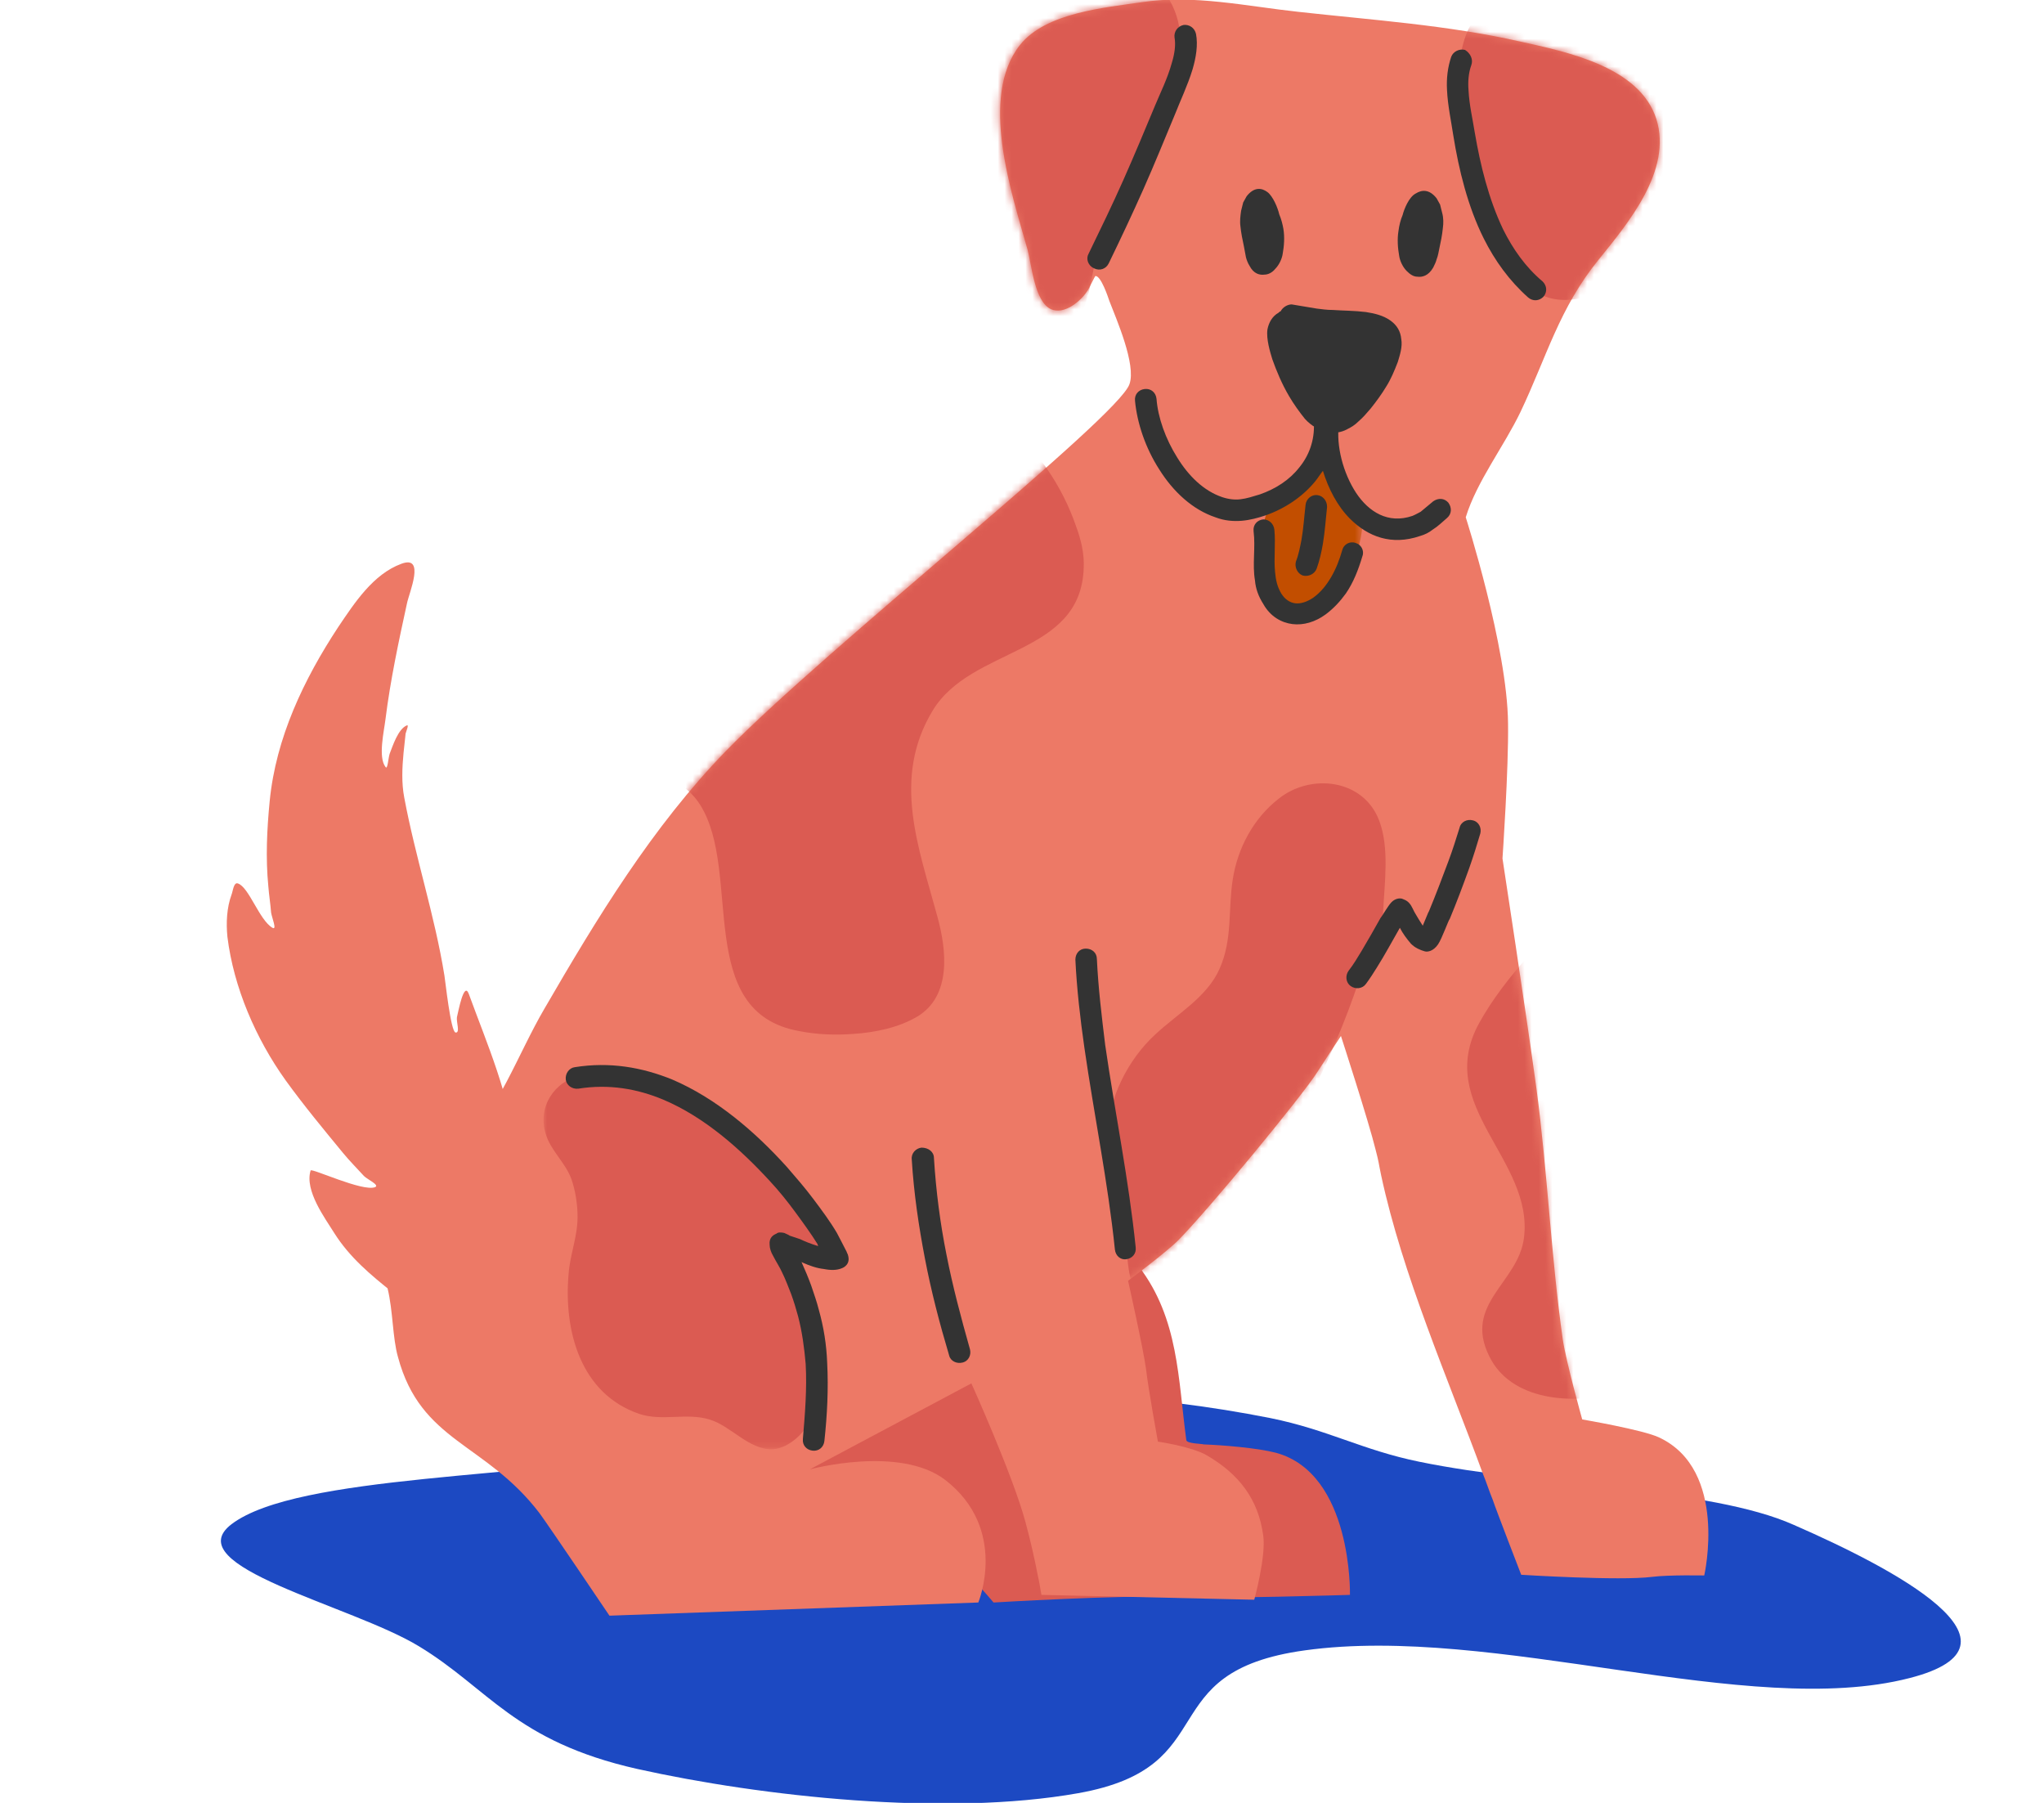 <svg version="1.1" id="Layer_1" xmlns="http://www.w3.org/2000/svg" x="0" y="0" viewBox="0 0 294.8 260" style="enable-background:new 0 0 294.8 260" xml:space="preserve"><style>.st1{fill:#db5b52}.st1,.st2,.st8{fill-rule:evenodd;clip-rule:evenodd}.st2{fill:#ed7966}.st8{fill:#333}</style><path d="M155.5 201.2c-10.7-.4-21.7-.3-31.6 1.1-10.6 1.4-16.5 4.9-26.3 6.8-21 4.1-54.7 3.5-64.2 10.7-8 6.1 17.3 11.7 27 17.6 10.1 6.1 13.8 13.7 31.5 17.7 18 4 44.5 6.9 63.6 3.5 21.4-3.8 10.2-17.5 32.7-20.6 27.4-3.8 63.9 10 87.2 4 18.8-4.8-2.5-15.9-16.7-22.1-12.1-5.4-36.5-5.5-54-9.1-8.3-1.7-13.1-4.6-21.5-6.3-8.6-1.7-17.8-2.9-27.7-3.3z" style="fill-rule:evenodd;clip-rule:evenodd;fill:#1c49c2"/><path class="st1" d="M164.3 182.7c5.7 7.5 5.6 16.1 6.8 25 .1.5 2.3.5 2.5.6 2.7.1 7.7.5 10.4 1.2 11.1 3 10.7 20.5 10.7 20.5s-18.9.6-25.5.3c-7.5-.3-25.9.8-25.9.8s-5.4-6.5-8.7-8.3c-8.6-4.4-23.4-5.3-23-18.2.1-2.4.6-4.8 1.3-7.1 1-3.2 2.5-6.1 4.4-8.8 3.8-5.6 10.2-9.5 15.9-12.8"/><path class="st2 section-banner__dogs-tail" d="M75.8 175.1c-1-3-1.2-6.2-1.5-9.3-.8-7.9-4-15.1-6.7-22.5-.7-1.8-1.5 2.6-1.7 3.4-.1.7.5 2.3-.2 2.2-.7-.1-1.5-7.7-1.6-8.2-1.4-8.7-4.2-17.1-5.8-25.7-.4-2.1-.3-4.3-.1-6.4.1-.9.2-1.9.3-2.8.1-.4.5-1.3.2-1.2-1.3.5-2.1 3.1-2.5 4.1-.2.6-.3 2.4-.6 1.9-1.1-1.4-.2-5.2 0-6.9.7-5.6 1.9-11.2 3.1-16.7.3-1.5 2.7-7-.8-5.7-4.1 1.5-6.8 5.7-9.1 9.1-5 7.6-9 16-9.9 25.1-.4 4.1-.6 8.2-.2 12.3.1 1.3.3 2.5.4 3.8.1.7.9 2.6.2 2.2-1.9-1.1-3.4-5.9-5-6.4-.6-.2-.7 1.1-.9 1.6-.7 1.9-.8 4.1-.6 6.1.9 7.3 4.1 14.7 8.4 20.7 2.6 3.6 5.5 7.1 8.3 10.5.9 1.1 2 2.2 3 3.3.5.5 2.3 1.3 1.6 1.6-1.8.7-9.2-2.8-9.3-2.4-.9 2.9 2.1 6.9 3.4 9 4.4 7 12.2 10.2 17 16.5.8 1.1 1.3 2.4 1.7 3.9 1.7-7.3 5.9-14 10.4-20.2-.4-.2-1.4-2.7-1.5-2.9z"/><path class="st2" d="M239.3 207.3c-2.3-1.1-11.1-2.6-11.1-2.6s-2.3-8.2-2.8-11.5c-1.7-12-2.2-24.2-3.8-36.2-1.5-11-4.9-33.2-4.9-33.2s.9-13 .8-19.5c-.1-11-6.1-29.7-6.1-29.7 1.6-5.2 5.5-10.2 7.9-15.2 3.8-8 5.6-15 11.3-22 4.2-5.2 10.6-12.8 8.3-20.2C236.5 9.6 226 7.5 219.3 6c-10.6-2.4-21.3-3.1-32.1-4.3-7.4-.8-15-2.5-22.4-1.4-5.4.8-14 1.5-17.7 6.2-5.9 7.5-1.2 21.3 1.1 29.5.6 2.2 1 7.5 3.4 8.6 1.9.8 4.2-1.1 5.2-2.6.2-.2 1.1-2.2 1.2-2.2.8 0 1.8 3 2 3.6 1 2.6 3.9 9.2 2.9 12-1.6 4.8-43.9 38.2-58.2 52.9-10.6 10.9-18.6 24.1-26.2 37.2-3.8 6.5-6.6 14.7-12.1 20.1h-.1c-4.5 6.2-8.7 12.9-10.4 20.2.8 3.3.7 7.1 1.5 9.9C60.7 208 70 208 77.8 218.2c1.4 1.9 10.1 14.8 10.1 14.8l53.2-1.9s4.4-10.6-4.8-17.7c-6.6-5-19.5-1.5-19.5-1.5l23.3-12.4s6 13.3 7.8 20c.7 2.6 1.3 5.2 1.8 7.8.1.3.5 2.7.5 2.7l30.7.7s1.7-6.2 1.3-9.2c-.7-5.3-3.5-8.9-8.1-11.6-2.2-1.3-7.1-2-7.1-2s-1.4-7.7-1.7-10.4c-.4-3-2.6-12.8-2.6-12.8s5.4-4 7.3-5.9c4.5-4.6 17.7-20.6 20-24.2.3-.5 3.4-5.2 3.4-5.2s4 12.3 5 16.4c.5 1.9.4 1.8.8 3.7 3.1 14.4 9.6 29.2 14.7 43.1.5 1.2.9 2.5 1.4 3.7.5 1.5 4.1 10.8 4.1 10.8s14.2.9 18.9.3c2.3-.3 7.5-.2 7.5-.2s3.5-15.2-6.5-19.9z"/><defs><filter id="Adobe_OpacityMaskFilter" filterUnits="userSpaceOnUse" x="78.4" y="-11.9" width="183" height="220.9"><feColorMatrix values="1 0 0 0 0 0 1 0 0 0 0 0 1 0 0 0 0 0 1 0"/></filter></defs><mask maskUnits="userSpaceOnUse" x="78.4" y="-11.9" width="183" height="220.9" id="mask0_226_6291_00000163763621572920516400000012576342523744523154_"><path d="M211.3 74.6c1.6-5.2 5.5-10.2 7.9-15.2 3.8-8 5.6-15 11.3-22 4.2-5.2 10.6-12.8 8.3-20.2-2.4-7.6-12.9-9.7-19.6-11.2-10.6-2.4-21.3-3.1-32.1-4.3-7.4-.8-15-2.5-22.4-1.4-5.4.8-14 1.5-17.7 6.2-5.9 7.5-1.2 21.3 1.1 29.5.6 2.2 1 7.5 3.4 8.6 1.9.8 4.2-1 5.2-2.6.2-.2 1.1-2.2 1.2-2.2.8 0 1.8 3 2 3.6 1 2.6 3.9 9.2 2.9 12-1.6 4.8-43.9 38.2-58.2 52.9C94 119.2 86 132.4 78.4 145.5c-3.8 6.5-6.6 14.7-12.1 20.1-.4.4-1.7-2.5-1.7-2.8-1-3-1.2-6.2-1.5-9.3-.8-7.9-4-15.1-6.7-22.5-.7-1.8-1.5 2.6-1.7 3.4-.1.7.5 2.3-.2 2.2-.7-.1-1.5-7.7-1.6-8.2-1.4-8.7-4.2-17.1-5.8-25.7-.4-2.1-.3-4.3-.1-6.4.1-.9.2-1.9.3-2.8.1-.4.5-1.3.2-1.2-1.3.5-2.1 3.1-2.5 4.1-.2.6-.3 2.4-.6 1.9-1.1-1.4-.2-5.2 0-6.9.7-5.6 1.9-11.2 3.1-16.7.3-1.5 2.7-7-.8-5.7-4.1 1.5-6.8 5.7-9.1 9.1-5 7.6-9 16-9.9 25.1-.4 4.1-.6 8.2-.2 12.3.1 1.3.3 2.5.4 3.8.1.7.9 2.6.2 2.2-1.9-1.1-3.4-5.9-5-6.4-.6-.2-.7 1.1-.9 1.6-.7 1.9-.8 4.1-.6 6.1.9 7.3 4.1 14.7 8.4 20.7 2.6 3.6 5.5 7.1 8.3 10.5.9 1.1 2 2.2 3 3.3.5.5 2.3 1.3 1.6 1.6-1.8.7-9.2-2.8-9.3-2.4-.9 2.9 2.1 6.9 3.4 9 4.4 7 12.2 10.2 17 16.5 2.7 3.5 2.1 9.7 3.1 13.8 3.3 12.3 12.6 12.3 20.4 22.5 1.4 1.9 10.1 14.8 10.1 14.8l53.2-1.9s4.4-10.6-4.8-17.7c-6.6-5-19.5-1.5-19.5-1.5l23.3-12.4s6 13.3 7.8 20c.7 2.6 1.3 5.2 1.8 7.8.1.3.5 2.7.5 2.7l30.7.7s1.7-6.2 1.3-9.2c-.7-5.3-3.5-8.9-8.1-11.6-2.2-1.3-7.1-2-7.1-2s-1.4-7.7-1.7-10.4c-.4-3-2.6-12.8-2.6-12.8s5.4-4 7.3-5.9c4.5-4.6 17.7-20.6 20-24.2.3-.5 3.4-5.2 3.4-5.2s4 12.3 5 16.4c.5 1.9.4 1.8.8 3.7 3.1 14.4 9.6 29.2 14.7 43.1.5 1.2.9 2.5 1.4 3.7.5 1.5 4.1 10.8 4.1 10.8s14.2.9 18.9.3c2.3-.3 7.5-.2 7.5-.2s3.5-15.5-6.6-20.2c-2.3-1.1-11.1-2.6-11.1-2.6s-2.3-8.2-2.8-11.5c-1.7-12-2.2-24.2-3.8-36.2-1.5-11-4.9-33.2-4.9-33.2s.9-13 .8-19.5c.3-10.8-5.8-29.5-5.8-29.5z" style="fill:#fff;filter:url(#Adobe_OpacityMaskFilter)"/></mask><path class="st1" d="M212.9 2.4c-2 2.5-2.4 6.1-2.7 9.1-.9 8.2 1.9 16.2 5.6 23.3 2.6 5.1 5.7 9.6 12.2 8.2 1.4-.3 2.7-.8 4-1.4 1.8-.8 3.2-2 4.5-3.4 2.5-2.7 4.7-5.9 6.5-9.1 2.9-5.3 3.7-11.2 4.3-17.2.2-2.3.3-4.8-.2-7.1-1.3-6.2-8.1-9.3-13.4-11.2l-20.8 8.8zm-46.4-5.3c7.4 7.8 2.3 16.6-2 24.6-2.2 4-4.1 8.1-5.6 12.4-1.7 4.7-1.3 10.7-5.1 14.3-1.8 1.7-5.3 1.2-7.4.9-8.6-1.2-13.1-9.6-15-17.4-1.1-4.7-1.1-9.5-.2-14.2 1.4-7.9 4.3-15.3 9.8-21.2 6.9-7.5 16.7-5.5 25.5-8.3v8.9zM144 60.5c2.9 1.7 5.1 4.4 7 7.1 1.8 2.6 3.2 5.4 4.2 8.3.7 1.9 1.2 3.9 1.1 6-.4 12.7-16.2 11.3-21.8 20.6-5.9 9.8-2 19.7.7 29.7 1.3 4.7 2.1 11.4-2.9 14.4-2.7 1.6-6.1 2.3-9.2 2.5-2.6.2-5.3.1-7.8-.4-15.3-2.7-8.2-22.9-14.3-32.6-2.8-4.5-8.6-5.4-13.4-6.2-4.6-.8-8.2-2.2-7.5-7.4.2-1.2.5-2.2.9-3.3.7-1.9 1.6-3.9 2.6-5.7 1.6-2.8 3.7-5.2 5.8-7.7L144 60.5zm-60.2 94.6h.1-.1zm95.5 18.5c2.9-2.6 4.4-6 6.5-9.2 1.6-2.5 2.7-5.3 4-7.9 2.8-5.8 5.1-11.4 7-17.6.8-2.8 2.6-4.4 2.7-7.7.2-4 .9-9-.6-12.9-2.3-6-9.9-6.8-14.5-3.1-3.6 2.8-5.9 7.1-6.6 11.6-.7 4.4 0 8.6-1.9 12.9-1.8 4.1-6.1 6.5-9.3 9.5-3.9 3.6-6.7 9.1-6.9 14.5-.1 2.5.9 4.8 1.3 7.3s1 4.9 1.3 7.4c.3 2.4.3 5.6 1.4 7.9.8 1.8 2.7 3 4.7 3 3.6.1 6.5-4.3 8.9-6.5l2-9.2zm58.4-64.2c3 8.7-2.8 13.9-8.7 19.7-5.6 5.5-11.9 11.6-15.7 18.5-6.5 11.9 7.9 19.6 6.5 30.9-.8 6.5-8.8 9.5-5 17.1 3.1 6.4 12 7 18 5.3 11.4-3.2 22.8-12.8 28.7-22.8l-23.8-68.7zM83.8 155.1c-3.9.8-6.3 4.6-5.1 8.4.7 2.4 2.8 4.1 3.7 6.5.6 1.7.9 3.7.9 5.5 0 2.9-1.1 5.4-1.3 8.3-.7 8.1 1.7 17.2 10.2 20.1 3.3 1.1 6.8-.2 10.1.8 3.1.9 5.7 4.4 9.1 4.3 2.6-.1 5.4-3 5.9-5.4 1.1-4.8.1-11-1.8-15.5-.8-1.8-2.5-4.3-2-6.3.8-3.7 5.7 1.8 6.1-1.9.1-1-.8-2.3-1.3-3.1-1.6-2.5-3.5-4.9-5.4-7-1.7-1.8-3-4-4.6-5.8-3.4-3.7-9.2-7.4-14.1-8.6-3.5-.8-7-.5-10.4-.3z" style="mask:url(#mask0_226_6291_00000163763621572920516400000012576342523744523154_)"/><defs><filter id="Adobe_OpacityMaskFilter_00000087370668023335239750000013960128144975631008_" filterUnits="userSpaceOnUse" x="181.9" y="65.9" width="14.7" height="22.8"><feColorMatrix values="1 0 0 0 0 0 1 0 0 0 0 0 1 0 0 0 0 0 1 0"/></filter></defs><mask maskUnits="userSpaceOnUse" x="181.9" y="65.9" width="14.7" height="22.8" id="mask1_226_6291_00000160891991121381155600000014398615936554183089_"><path style="fill:#fff;filter:url(#Adobe_OpacityMaskFilter_00000087370668023335239750000013960128144975631008_)" d="M211.3 74.6c1.6-5.2 5.5-10.2 7.9-15.2 3.8-8 5.6-15 11.3-22 4.2-5.2 10.6-12.8 8.3-20.2-2.4-7.6-12.9-9.7-19.6-11.2-10.6-2.4-21.3-3.1-32.1-4.3-7.4-.8-15-2.5-22.4-1.4-5.4.8-14 1.5-17.7 6.2-5.9 7.5-1.2 21.3 1.1 29.5.6 2.2 1 7.5 3.4 8.6 1.9.8 4.2-1 5.2-2.6.2-.2 1.1-2.2 1.2-2.2.8 0 1.8 3 2 3.6 1 2.6 3.9 9.2 2.9 12-1.6 4.8-43.9 38.2-58.2 52.9C94 119.2 86 132.4 78.4 145.5c-3.8 6.5-6.6 14.7-12.1 20.1-.4.4-1.7-2.5-1.7-2.8-1-3-1.2-6.2-1.5-9.3-.8-7.9-4-15.1-6.7-22.5-.7-1.8-1.5 2.6-1.7 3.4-.1.7.5 2.3-.2 2.2-.7-.1-1.5-7.7-1.6-8.2-1.4-8.7-4.2-17.1-5.8-25.7-.4-2.1-.3-4.3-.1-6.4.1-.9.2-1.9.3-2.8.1-.4.5-1.3.2-1.2-1.3.5-2.1 3.1-2.5 4.1-.2.6-.3 2.4-.6 1.9-1.1-1.4-.2-5.2 0-6.9.7-5.6 1.9-11.2 3.1-16.7.3-1.5 2.7-7-.8-5.7-4.1 1.5-6.8 5.7-9.1 9.1-5 7.6-9 16-9.9 25.1-.4 4.1-.6 8.2-.2 12.3.1 1.3.3 2.5.4 3.8.1.7.9 2.6.2 2.2-1.9-1.1-3.4-5.9-5-6.4-.6-.2-.7 1.1-.9 1.6-.7 1.9-.8 4.1-.6 6.1.9 7.3 4.1 14.7 8.4 20.7 2.6 3.6 5.5 7.1 8.3 10.5.9 1.1 2 2.2 3 3.3.5.5 2.3 1.3 1.6 1.6-1.8.7-9.2-2.8-9.3-2.4-.9 2.9 2.1 6.9 3.4 9 4.4 7 12.2 10.2 17 16.5 2.7 3.5 2.1 9.7 3.1 13.8 3.3 12.3 12.6 12.3 20.4 22.5 1.4 1.9 10.1 14.8 10.1 14.8l53.2-1.9s4.4-10.6-4.8-17.7c-6.6-5-19.5-1.5-19.5-1.5l23.3-12.4s6 13.3 7.8 20c.7 2.6 1.3 5.2 1.8 7.8.1.3.5 2.7.5 2.7l30.7.7s1.7-6.2 1.3-9.2c-.7-5.3-3.5-8.9-8.1-11.6-2.2-1.3-7.1-2-7.1-2s-1.4-7.7-1.7-10.4c-.4-3-2.6-12.8-2.6-12.8s5.4-4 7.3-5.9c4.5-4.6 17.7-20.6 20-24.2.3-.5 3.4-5.2 3.4-5.2s4 12.3 5 16.4c.5 1.9.4 1.8.8 3.7 3.1 14.4 9.6 29.2 14.7 43.1.5 1.2.9 2.5 1.4 3.7.5 1.5 4.1 10.8 4.1 10.8s14.2.9 18.9.3c2.3-.3 7.5-.2 7.5-.2s3.5-15.5-6.6-20.2c-2.3-1.1-11.1-2.6-11.1-2.6s-2.3-8.2-2.8-11.5c-1.7-12-2.2-24.2-3.8-36.2-1.5-11-4.9-33.2-4.9-33.2s.9-13 .8-19.5c.3-10.8-5.8-29.5-5.8-29.5z"/></mask><g style="mask:url(#mask1_226_6291_00000160891991121381155600000014398615936554183089_)"><path d="M196.6 74.1c0 4.5-1.8 9.4-5.2 12.5-2.5 2.2-6.3 3.4-8.2-.2-.4-.7-.6-1.6-.7-2.4-.5-3.2-1.1-8.1.7-11 .7-1.2 2.2-2.1 3.2-3.1 1.4-1.6 3-5.7 5.5-3.1.4.4.6.9.9 1.3" style="fill-rule:evenodd;clip-rule:evenodd;fill:#c24e00"/></g><path class="st8" d="M157 36.6c1.7-3.5 3.4-7 5-10.6 1.6-3.6 3.1-7.2 4.6-10.8.7-1.7 1.8-3.9 2.4-6.1.4-1.3.6-2.6.4-3.7-.1-.8.4-1.6 1.3-1.8.8-.1 1.6.4 1.8 1.3.3 1.6 0 3.4-.5 5.1-.7 2.3-1.8 4.6-2.5 6.4-1.5 3.6-3 7.3-4.6 10.9-1.6 3.6-3.3 7.2-5 10.7-.4.8-1.3 1.1-2.1.7-.9-.4-1.2-1.4-.8-2.1zm27.5-5.7c-.2-.9-.9-2.6-1.7-3.2-.8-.6-1.9-.8-3 .6l-.5.9-.3 1.2c-.1.7-.2 1.5-.1 2.2.1 1 .3 2 .5 2.9.1.5.2 1.1.3 1.6.1.4.3.9.5 1.2.6 1.2 1.5 1.4 2.2 1.3.5 0 1.1-.3 1.5-.8.6-.6 1-1.5 1.1-2.2.2-1.1.3-2.4.1-3.6-.1-.6-.3-1.4-.6-2.1zm17.8.1c-.3.7-.5 1.5-.6 2.3-.2 1.2-.1 2.5.1 3.6.1.7.5 1.6 1.1 2.2.5.5 1 .8 1.5.8.7.1 1.6-.1 2.3-1.3.2-.4.4-.8.5-1.2.2-.5.3-1.1.4-1.6.2-.9.4-1.9.5-2.9.1-.7.1-1.5-.1-2.2l-.3-1.2-.5-.9c-1.1-1.4-2.2-1.2-3-.7-1 .5-1.7 2.3-1.9 3.1zm9.9-21.6c-.4 1.1-.5 2.4-.4 3.6.1 2.1.6 4.2.9 6.1.8 4.7 2 9.6 4.1 14 1.4 2.8 3.2 5.4 5.7 7.5.6.6.7 1.5.1 2.2-.6.6-1.5.7-2.2.1-2.7-2.4-4.8-5.3-6.4-8.5-2.3-4.6-3.6-9.9-4.4-14.9-.3-2-.8-4.3-.9-6.5-.1-1.7.1-3.3.6-4.8.3-.8 1.2-1.2 2-1 .8.5 1.2 1.4.9 2.2zm-21.3 50.1c-.8.1-1.5.8-1.4 1.6.1 2.4-.7 4.6-2.1 6.3-1.4 1.8-3.4 3.1-5.7 3.9-1 .3-1.9.6-2.8.7-.8.1-1.7 0-2.6-.3-2.7-.9-4.9-3.1-6.5-5.7-1.7-2.7-2.8-5.8-3-8.5-.1-.9-.8-1.5-1.7-1.4-.9.1-1.5.8-1.4 1.7.3 3.2 1.5 6.8 3.5 9.9 2 3.2 4.8 5.8 8.1 6.9 1.3.5 2.6.6 3.8.5 1.2-.1 2.3-.4 3.5-.8 2.8-1 5.3-2.7 7.1-4.9.4-.5.7-1 1.1-1.5.8 2.6 2.1 5.1 3.9 6.9 2.6 2.6 6 3.9 10.1 2.5.7-.2 1.3-.5 1.8-.9.8-.5 1.4-1.1 2.1-1.7.7-.6.7-1.5.2-2.2-.6-.7-1.5-.7-2.2-.2l-1.8 1.5c-.4.2-.7.4-1.2.6-3.5 1.2-6.3-.6-8.1-3.3-1.9-2.9-2.9-6.8-2.5-9.9.1-.8-.5-1.6-1.3-1.7-.3-.2-.6-.2-.9 0zm.5 13.6c-.2 1.8-.3 3.5-.6 5.3-.2 1.2-.5 2.5-.9 3.6-.3.8-1.2 1.2-2 1-.8-.3-1.2-1.2-1-2 .4-1 .6-2.1.8-3.1.3-1.7.4-3.4.6-5.1.1-.9.9-1.5 1.7-1.4.8.1 1.4.8 1.4 1.7zm-7.6 3.3c.2 2-.1 4.1.1 6.1.1 1.1.3 2.1.9 3.1.5.8 1.2 1.3 2 1.4.8.1 1.7-.2 2.6-.8 1.1-.8 1.9-1.8 2.6-3 .7-1.2 1.2-2.5 1.6-3.9.2-.8 1.1-1.3 1.9-1 .8.2 1.3 1.1 1 1.9-.6 2-1.3 3.8-2.4 5.4-.8 1.1-1.7 2.1-2.9 3-1.5 1.1-3.2 1.6-4.8 1.4-1.6-.2-3.2-1.1-4.2-2.9-.7-1.1-1.1-2.2-1.2-3.4-.4-2.3.1-4.7-.2-7.1-.1-.9.5-1.6 1.4-1.7.8 0 1.5.6 1.6 1.5zm18.1 57.4c.4.8 1 1.6 1.6 2.3.6.6 1.3.9 2 1.1.4.1 1.2 0 1.9-1 .6-.9 1.5-3.5 1.7-3.7 1-2.4 1.9-4.8 2.8-7.3.6-1.7 1.1-3.3 1.6-5 .2-.8-.2-1.7-1.1-1.9-.8-.2-1.7.2-1.9 1.1-.5 1.6-1 3.2-1.6 4.8-.9 2.4-1.8 4.8-2.8 7.2-.1.1-.5 1.2-.9 2.1-.4-.6-.8-1.3-1.1-1.8-.1-.1-.5-1.1-.8-1.4-.4-.5-.9-.6-1.1-.7-.4-.1-1 0-1.5.5s-1.4 2.1-1.6 2.3c-.9 1.6-1.8 3.2-2.7 4.7-.6 1-1.2 2-1.9 2.9-.5.7-.4 1.7.3 2.2.7.5 1.7.4 2.2-.3.6-.8 1.1-1.6 1.6-2.4 1.2-1.9 2.2-3.8 3.3-5.7zm-41.1 46.4c-1-9.7-3-19.4-4.4-29.1-.6-4.2-1.1-8.5-1.3-12.7 0-.9.6-1.6 1.5-1.6s1.6.6 1.6 1.5c.2 4.2.7 8.3 1.2 12.4 1.4 9.7 3.4 19.4 4.4 29.2.1.9-.5 1.6-1.4 1.7-.8.1-1.5-.5-1.6-1.4zM134.7 167c.3 4.8.9 9.4 1.8 13.9.9 4.6 2.1 9.1 3.4 13.7.2.8-.2 1.7-1.1 1.9-.8.2-1.7-.2-1.9-1-1.4-4.7-2.6-9.3-3.5-14-.9-4.7-1.6-9.4-1.9-14.3-.1-.9.6-1.6 1.4-1.7 1 0 1.8.6 1.8 1.5zm-18.9 15.1c.9.4 2 .8 3 .9 1 .2 1.9.2 2.6-.1.3-.1 1.3-.6.9-1.9 0-.1-.1-.2-.2-.5-.4-.8-1.4-2.7-1.4-2.7-1-1.7-2.2-3.3-3.4-4.9-1.2-1.6-2.5-3.1-3.8-4.6-4.6-5.1-10.2-9.9-16.5-12.6-4.4-1.8-9.1-2.6-14.1-1.8-.8.1-1.4.9-1.3 1.8.1.8.9 1.4 1.8 1.3 4.4-.7 8.5 0 12.3 1.6 5.9 2.5 11.1 7.1 15.4 11.8 1.3 1.4 2.5 2.9 3.6 4.4 1.1 1.5 2.2 3 3.2 4.6l.1.3c-1-.3-2-.7-2.6-1l-1.5-.5c-.1-.1-.6-.3-.8-.4-.5-.1-.9-.1-1.1.1-.5.2-1.1.6-1 1.6 0 .5.2 1.1.5 1.6.4.8 1 1.7 1.3 2.4.5 1 .9 2.1 1.3 3.1.4 1.1.7 2.1 1 3.2.6 2.3.9 4.6 1.1 6.9.2 3.6-.1 7.2-.4 10.8-.1.9.5 1.6 1.4 1.7.9.1 1.6-.5 1.7-1.4.4-3.7.6-7.5.4-11.3-.1-2.6-.5-5.1-1.2-7.6-.3-1.2-.7-2.3-1.1-3.5-.4-1.1-.9-2.3-1.4-3.4l.2.1z"/><path class="st8" d="M184.7 44.9c-.1 0-.2.1-.3.2-.9.5-1.4 1.4-1.6 2.4-.2 1.4.4 3.3.7 4.3.6 1.7 1.4 3.6 2.4 5.3.7 1.2 1.5 2.3 2.3 3.3.9 1 2.1 1.7 3.3 1.9.9.2 1.9.1 2.8-.4.6-.3 1.1-.6 1.6-1.1.7-.6 1.2-1.2 1.8-1.9.8-1 1.6-2.1 2.2-3.1.7-1.1 1.2-2.3 1.7-3.6.3-1 .7-2.2.5-3.3-.1-1.1-.6-2-1.6-2.7-1-.7-2.2-1-3.5-1.2-1.6-.2-3.4-.2-4.8-.3-.8 0-1.5-.1-2.3-.2l-3.6-.6c-.6 0-1.3.4-1.6 1z"/></svg>